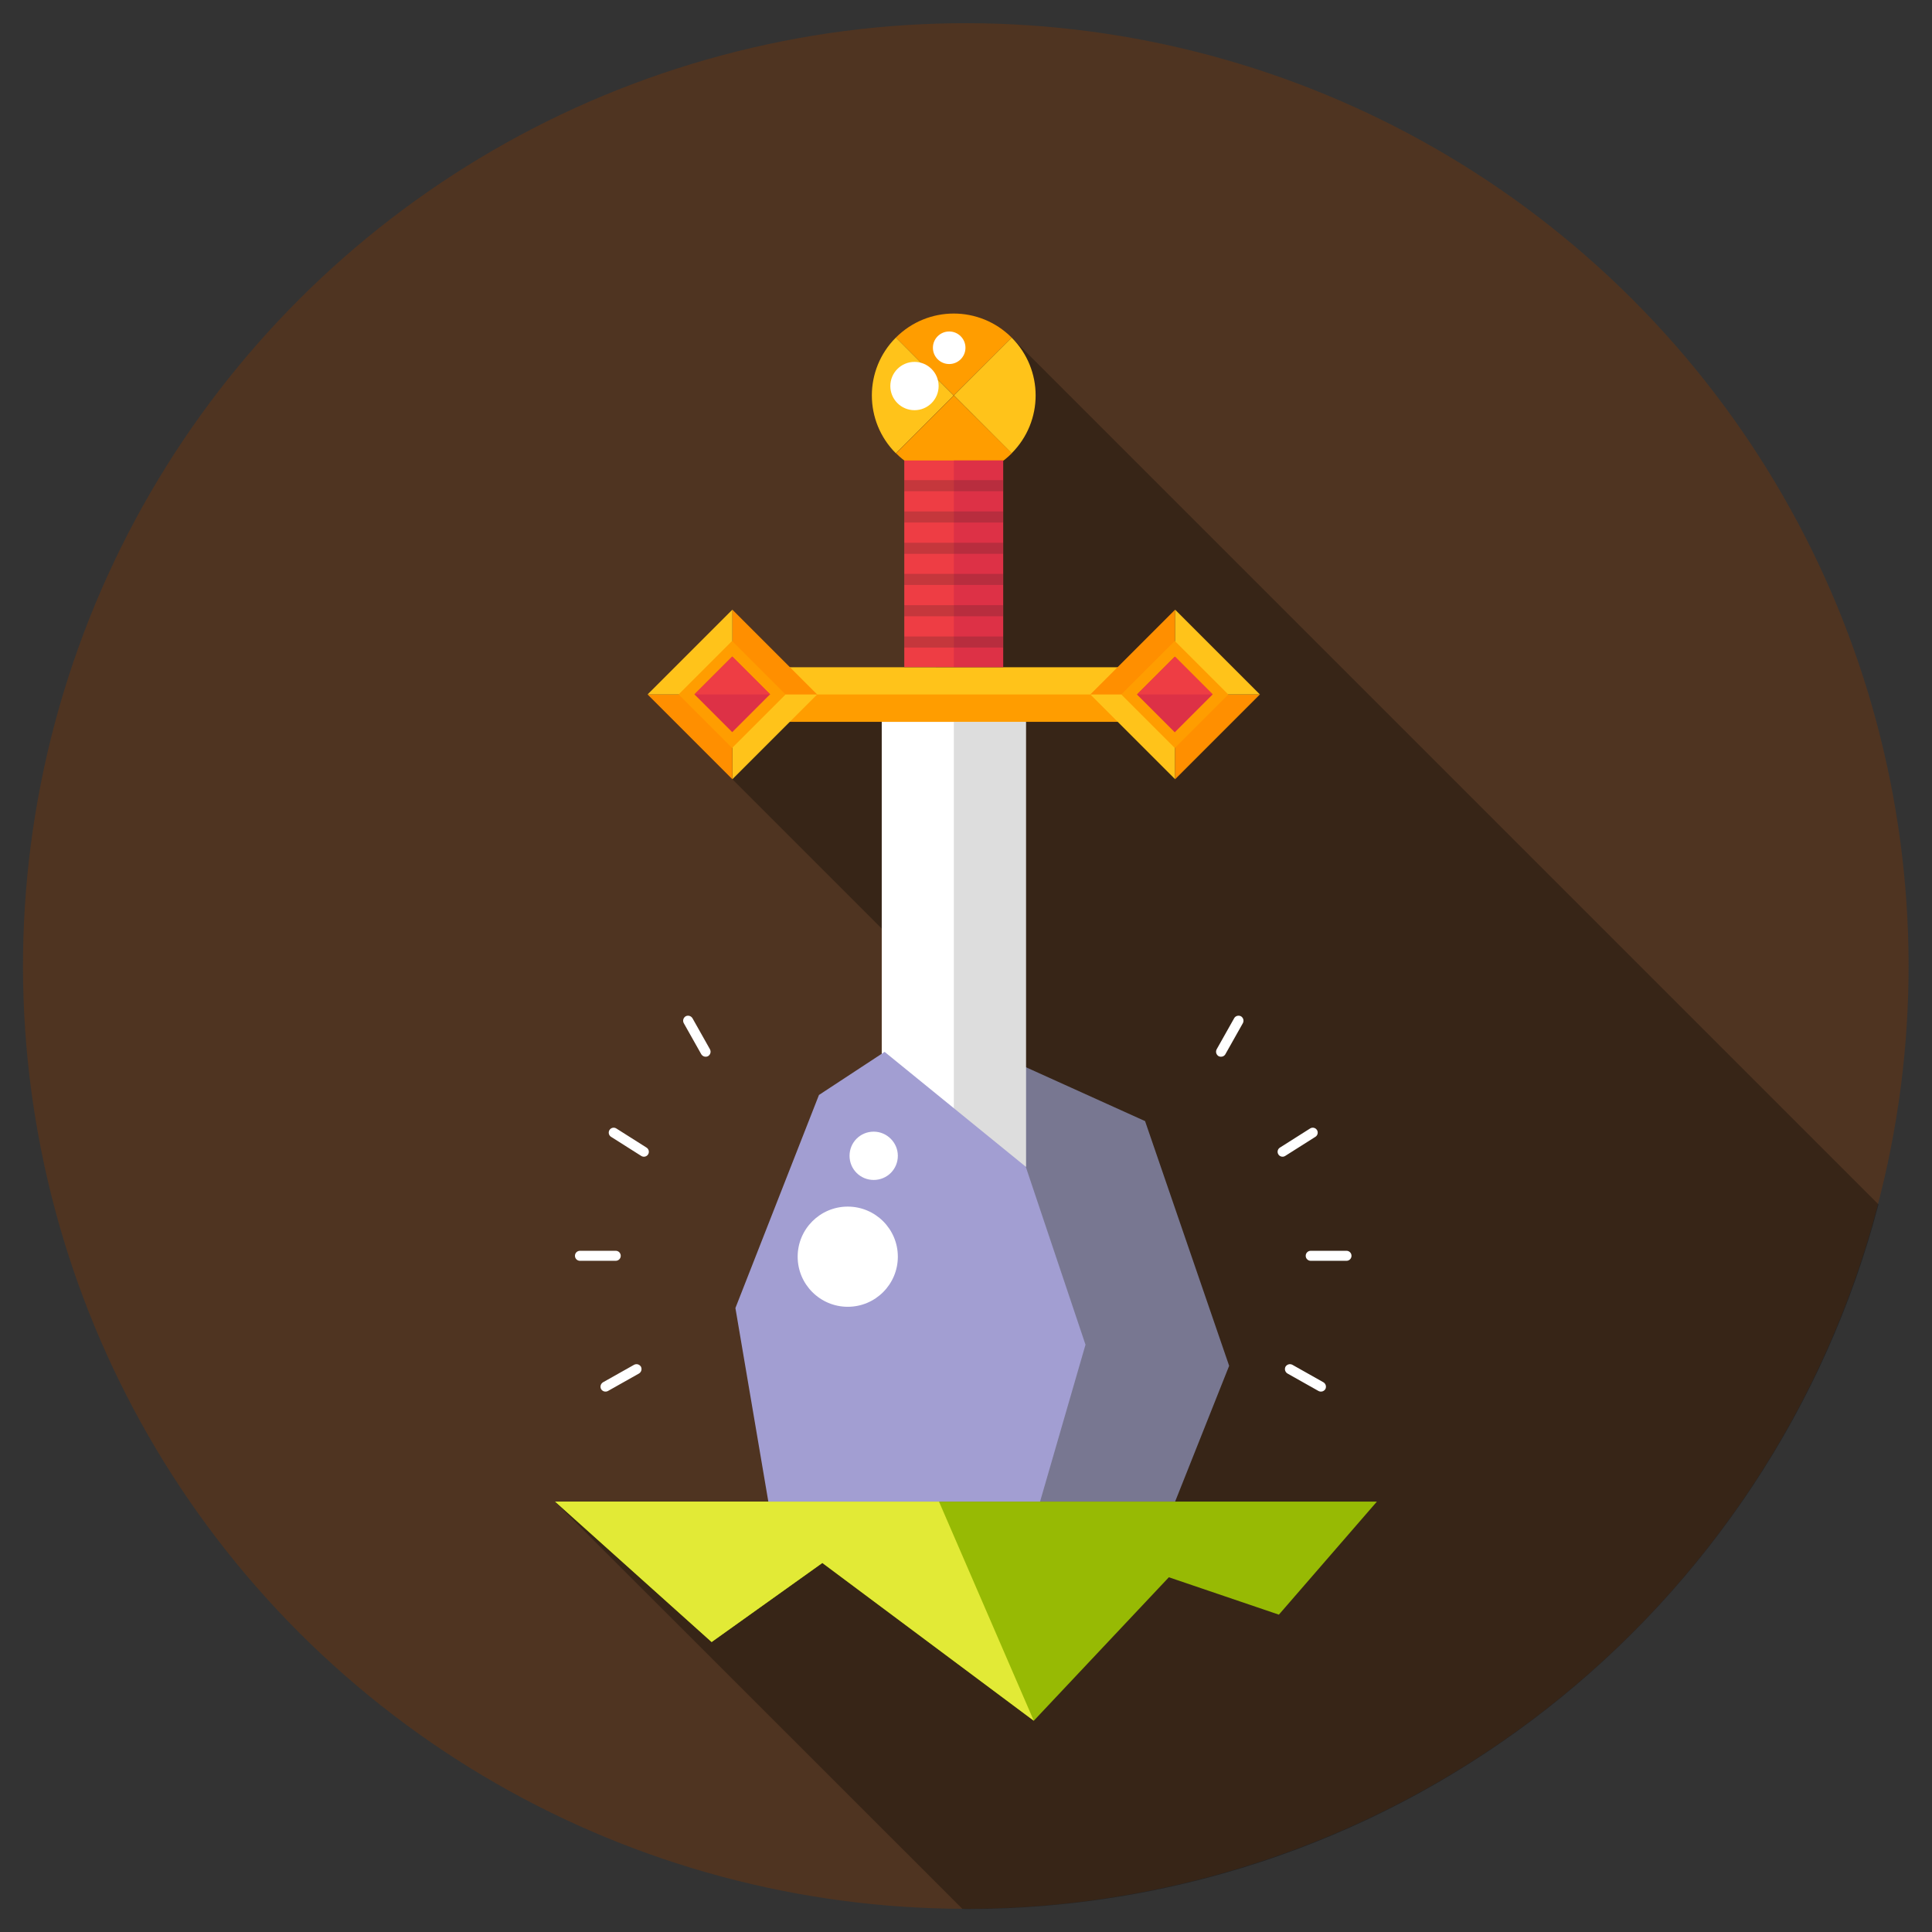 <?xml version="1.0" encoding="utf-8"?>
<!-- Generator: Adobe Illustrator 24.0.1, SVG Export Plug-In . SVG Version: 6.00 Build 0)  -->
<svg version="1.1" xmlns="http://www.w3.org/2000/svg" xmlns:xlink="http://www.w3.org/1999/xlink" x="0px" y="0px"
	 viewBox="0 0 1080 1080" style="enable-background:new 0 0 1080 1080;" xml:space="preserve">
<rect x="0" y="0" width="1080" height="1080" fill="#333333" stroke="none"/>
<style type="text/css">
	.st0{display:none;}
	.st1{display:inline;fill:#8DD0FB;}
	.st2{display:inline;fill:#44A7D8;}
	.st3{display:inline;}
	.st4{fill:#6662D8;}
	.st5{fill:#5240C1;}
	.st6{fill:#FFBE29;}
	.st7{fill:#F59A1D;}
	.st8{fill:#D1D1D1;}
	.st9{fill:#E2E2E2;}
	.st10{fill:#F4B887;}
	.st11{fill:#FDD5B1;}
	.st12{fill:#4B342E;}
	.st13{fill:#FFFFFF;}
	.st14{fill:#FFC31A;}
	.st15{fill:#FF8F00;}
	.st16{opacity:0.3;fill:#231F20;}
	.st17{fill:#FADABD;}
	.st18{fill:#4F3421;}
	.st19{opacity:0.3;}
	.st20{fill:#787791;}
	.st21{fill:#97BA04;}
	.st22{fill:#FF9D00;}
	.st23{fill:#DDDDDD;}
	.st24{fill:#EE3D44;}
	.st25{fill:#DD3146;}
	.st26{opacity:0.2;fill:#231F20;}
	.st27{fill:#E2EA36;}
	.st28{fill:#A29ED2;}
</style>
<g id="Layer_1" class="st0">
	
		<ellipse transform="matrix(0.707 -0.707 0.707 0.707 -223.774 540.24)" class="st1" cx="540.2" cy="540.2" rx="526.9" ry="526.9"/>
	<path class="st2" d="M1058.1,636.9L619.7,198.5l-80.1,120.8l-68.9,147.2l-10,110.3l10.6,41.6l81.5,134.1l2.9,2.3
		c-77.3,52.8-154.6,105.5-231.9,158.3c60.8,50.9,121.7,101.8,182.5,152.8c11.2,0.7,22.5,1.2,33.8,1.2
		C798.2,1067.1,1012.7,881.7,1058.1,636.9z"/>
	<g class="st3">
		<g>
			<polygon class="st4" points="190.6,298.3 294,390.9 235.4,272.6 			"/>
			<polygon class="st5" points="235.4,272.6 277.9,267.1 294,390.9 			"/>
			<polygon class="st5" points="370.4,275 294,390.9 320.5,261.6 			"/>
			<polygon class="st4" points="320.5,261.6 277.9,267.1 294,390.9 			"/>
			<polygon class="st4" points="235.4,272.6 277.9,267.1 273,229 			"/>
			<polygon class="st5" points="320.5,261.6 277.9,267.1 273,229 			"/>
			<polygon class="st5" points="190.6,298.3 273,229 235.4,272.6 			"/>
			<polygon class="st4" points="370.4,275 273,229 320.5,261.6 			"/>
			<path class="st6" d="M295.5,211.4c1.8,13.5-7.8,25.8-21.3,27.6c-13.5,1.8-25.8-7.8-27.6-21.3c-1.8-13.5,7.8-25.8,21.3-27.6
				C281.4,188.4,293.8,197.9,295.5,211.4z"/>
			<path class="st7" d="M295.5,211.4c-1.8-13.5-14.1-23-27.6-21.3l6.3,48.9C287.8,237.2,297.3,224.9,295.5,211.4z"/>
		</g>
		<polygon class="st4" points="437.8,308.8 500.4,131.1 792.1,219.5 838.2,175.5 879.3,272.8 825.5,242.1 805.1,292.1 637.2,246.2 
			660.5,310.9 		"/>
		<path class="st5" d="M797.3,269.5L596.4,221c0,0-13.4,52.2-21.9,89.1l86,0.8l-23.3-64.7l167.8,45.9l20.4-50l53.8,30.7l-47.5-59.7
			L797.3,269.5z"/>
		<path class="st8" d="M662.2,329.9c-1,3.3,62.6,161.3,62.6,161.3l-98-16.2L620,329.5L662.2,329.9z"/>
		<polygon class="st5" points="617.2,452.4 740.2,478.1 767.7,912.2 545.7,912.5 545.1,482.2 		"/>
		<path class="st9" d="M427.7,330.3c1,3.3-62.2,161.5-62.2,161.5l97.9-16.4l6.5-145.6L427.7,330.3z"/>
		<polygon class="st4" points="473,452.6 350.1,478.7 323.7,912.8 545.7,912.5 545.1,482.2 		"/>
		<path class="st10" d="M544.9,311l0.3,199.4c0,0,103.3,3.2,103.2-33.6c0-36.7-17.1-159.9-17.1-159.9L544.9,311z"/>
		<path class="st11" d="M544.9,311l0.3,199.4c0,0-103.3,3.4-103.3-33.3c0-36.7,16.7-159.9,16.7-159.9L544.9,311z"/>
		<path class="st12" d="M522.1,393.6c-0.6,2.4-3.1,3.8-5.5,3.2l-34-9.1c-2.4-0.6-3.8-3.1-3.2-5.5l0,0c0.6-2.4,3.1-3.8,5.5-3.2
			l34,9.1C521.3,388.7,522.7,391.2,522.1,393.6L522.1,393.6z"/>
		<path class="st13" d="M536.2,384.7c-1.1,4.3-5.5,6.8-9.8,5.7l-60.7-16.3c-4.3-1.1-6.8-5.5-5.7-9.8l0,0c1.1-4.3,5.5-6.8,9.8-5.7
			l60.7,16.3C534.8,376,537.4,380.4,536.2,384.7L536.2,384.7z"/>
		<path class="st13" d="M553.8,384.7c1.2,4.3,5.5,6.8,9.8,5.6l60.7-16.4c4.3-1.2,6.8-5.6,5.6-9.8l0,0c-1.2-4.3-5.5-6.8-9.8-5.6
			l-60.7,16.4C555.2,376,552.7,380.4,553.8,384.7L553.8,384.7z"/>
		<path class="st9" d="M545.1,471.2l-44.2,27.6c0,0-12.7,64.4-12.6,141.1c0.1,76.7,57.2,133.9,57.2,133.9L545.1,471.2z"/>
		<path class="st13" d="M545.1,447.7l-35.6,0l-30.7,30.8c0,0,0.1,93.2,0.2,128.7c0,35.5,33.3,60.5,33.3,60.5s-0.1-101.6-0.2-131
			c0-29.4,13.1-45.1,33.1-45.2C545.1,461.1,545.1,447.7,545.1,447.7z"/>
		<path class="st12" d="M568,393.5c0.6,2.4,3.1,3.8,5.5,3.2l34-9.2c2.4-0.6,3.8-3.1,3.2-5.5l0,0c-0.6-2.4-3.1-3.8-5.5-3.2l-34,9.2
			C568.7,388.7,567.3,391.1,568,393.5L568,393.5z"/>
		<path class="st8" d="M545.1,471.2l44.3,27.5c0,0,12.8,64.4,12.9,141.1c0.1,76.7-56.8,134.1-56.8,134.1L545.1,471.2z"/>
		<path class="st9" d="M545.1,447.7l35.6,0l30.8,30.7c0,0,0.1,93.2,0.2,128.7c0,35.5-33.1,60.5-33.1,60.5s-0.1-101.6-0.2-131
			c0-29.4-13.2-45.1-33.2-45.1C545.1,461.1,545.1,447.7,545.1,447.7z"/>
		<path class="st14" d="M656.6,297.8l-223.3,0.3c-11.9,0-21.4,9.6-21.4,21.5l266.2-0.3C678,307.3,668.4,297.7,656.6,297.8z"/>
		<path class="st15" d="M411.8,319.5c0,11.9,9.6,21.4,21.5,21.4l223.3-0.3c11.9,0,21.4-9.6,21.4-21.5L411.8,319.5z"/>
		<path class="st12" d="M353.8,908.6c-7.7,0-14.3-5.7-15.3-13.6l-60.9-514.2c-1-8.4,5-16.1,13.5-17.1c8.4-1,16.1,5,17.1,13.5
			l60.9,514.2c1,8.4-5,16.1-13.5,17.1C355,908.6,354.4,908.6,353.8,908.6z"/>
		<path class="st16" d="M703.9,756c-2.9,0-5.4-2.2-5.7-5.1L677,572.2c-0.4-3.2,1.9-6,5-6.4c3.2-0.4,6,1.9,6.4,5l21.1,178.6
			c0.4,3.2-1.9,6-5,6.4C704.3,755.9,704.1,756,703.9,756z"/>
		<path class="st17" d="M365.6,583.7c0,28.1-22.7,50.9-50.8,51c-28.1,0-50.9-22.7-51-50.8c0-28.1,22.7-50.9,50.8-51
			S365.5,555.6,365.6,583.7z"/>
		<path class="st17" d="M786.9,747c0,28.1-22.7,50.9-50.8,51c-28.1,0-50.9-22.7-51-50.8c0-28.1,22.7-50.9,50.8-51
			S786.9,718.9,786.9,747z"/>
		<polygon class="st13" points="451.7,370.9 456.3,461.9 478.8,478.5 485.2,516.3 430.1,487.6 421.8,463.4 		"/>
		<polygon class="st9" points="638.2,370.7 633.8,461.7 611.4,478.3 605.1,516.2 660.1,487.3 668.4,463.1 		"/>
		<path class="st13" d="M443.4,712.1c0,8.6-6.9,15.6-15.5,15.6c-8.6,0-15.6-6.9-15.6-15.5c0-8.6,6.9-15.6,15.5-15.6
			C436.4,696.6,443.4,703.5,443.4,712.1z"/>
		<path class="st13" d="M460.8,780.3c0,18.1-14.6,32.8-32.8,32.9c-18.1,0-32.8-14.6-32.9-32.8c0-18.1,14.6-32.8,32.8-32.9
			C446,747.5,460.7,762.1,460.8,780.3z"/>
		<path class="st13" d="M287,213.4c0,6.5-5.3,11.9-11.8,11.9c-6.5,0-11.9-5.3-11.9-11.8c0-6.5,5.3-11.9,11.8-11.9
			C281.7,201.6,287,206.9,287,213.4z"/>
		<g>
			<g>
				<g>
					<path class="st13" d="M150,292.2c1.3,0,2.3,1,2.3,2.3l0,0c0,1.3-1,2.3-2.3,2.3l-16.6,0c-1.3,0-2.3-1-2.3-2.3l0,0
						c0-1.3,1-2.3,2.3-2.3L150,292.2z"/>
					<path class="st13" d="M422.6,291.9c1.3,0,2.3,1,2.3,2.3l0,0c0,1.3-1,2.3-2.3,2.3l-16.6,0c-1.3,0-2.3-1-2.3-2.3l0,0
						c0-1.3,1-2.3,2.3-2.3L422.6,291.9z"/>
				</g>
				<g>
					<path class="st13" d="M280.1,166.4c0,1.3-1,2.3-2.3,2.3l0,0c-1.3,0-2.3-1-2.3-2.3l0-16.6c0-1.3,1-2.3,2.3-2.3l0,0
						c1.3,0,2.3,1,2.3,2.3L280.1,166.4z"/>
					<path class="st13" d="M280.5,439c0,1.3-1,2.3-2.3,2.3l0,0c-1.3,0-2.3-1-2.3-2.3l0-16.6c0-1.3,1-2.3,2.3-2.3l0,0
						c1.3,0,2.3,1,2.3,2.3L280.5,439z"/>
				</g>
			</g>
			<g>
				<g>
					<path class="st13" d="M213.4,404.9c0.6-1.1,2-1.5,3.1-0.9l0,0c1.1,0.6,1.5,2,0.9,3.1l-8.1,14.5c-0.6,1.1-2,1.5-3.1,0.9l0,0
						c-1.1-0.6-1.5-2-0.9-3.1L213.4,404.9z"/>
					<path class="st13" d="M346.7,167.1c0.6-1.1,2-1.5,3.1-0.9l0,0c1.1,0.6,1.5,2,0.9,3.1l-8.1,14.5c-0.6,1.1-2,1.5-3.1,0.9l0,0
						c-1.1-0.6-1.5-2-0.9-3.1L346.7,167.1z"/>
				</g>
				<g>
					<path class="st13" d="M167.4,229.8c1.1,0.6,1.5,2,0.9,3.1l0,0c-0.6,1.1-2,1.5-3.1,0.9l-14.5-8.1c-1.1-0.6-1.5-2-0.9-3.1l0,0
						c0.6-1.1,2-1.5,3.1-0.9L167.4,229.8z"/>
					<path class="st13" d="M405.3,363.1c1.1,0.6,1.5,2,0.9,3.1l0,0c-0.6,1.1-2,1.5-3.1,0.9l-14.5-8.1c-1.1-0.6-1.5-2-0.9-3.1l0,0
						c0.6-1.1,2-1.5,3.1-0.9L405.3,363.1z"/>
				</g>
			</g>
			<g>
				<g>
					<path class="st13" d="M348.5,401.2c-0.7-1.1-2.1-1.4-3.2-0.7l0,0c-1.1,0.7-1.4,2.1-0.7,3.2l8.9,14c0.7,1.1,2.1,1.4,3.2,0.7l0,0
						c1.1-0.7,1.4-2.1,0.7-3.2L348.5,401.2z"/>
					<path class="st13" d="M202.4,171c-0.7-1.1-2.1-1.4-3.2-0.7l0,0c-1.1,0.7-1.4,2.1-0.7,3.2l8.9,14c0.7,1.1,2.1,1.4,3.2,0.7l0,0
						c1.1-0.7,1.4-2.1,0.7-3.2L202.4,171z"/>
				</g>
				<g>
					<path class="st13" d="M384.8,223.9c-1.1,0.7-1.4,2.1-0.7,3.2l0,0c0.7,1.1,2.1,1.4,3.2,0.7l14-8.9c1.1-0.7,1.4-2.1,0.7-3.2l0,0
						c-0.7-1.1-2.1-1.4-3.2-0.7L384.8,223.9z"/>
					<path class="st13" d="M154.6,369.9c-1.1,0.7-1.4,2.1-0.7,3.2l0,0c0.7,1.1,2.1,1.4,3.2,0.7l14-8.9c1.1-0.7,1.4-2.1,0.7-3.2l0,0
						c-0.7-1.1-2.1-1.4-3.2-0.7L154.6,369.9z"/>
				</g>
			</g>
		</g>
	</g>
</g>
<g id="Layer_2">
	<g>
		
			<ellipse transform="matrix(0.707 -0.707 0.707 0.707 -223.675 540)" class="st18" cx="540" cy="540" rx="527.1" ry="527.1"/>
		<path class="st19" d="M1050.1,673.3L565.5,188.7l-32.8,50.1l-10.7,149.8l-112.7,1.8v45.1l125.1,125.1l4,51.3l-75.7,186.2
			l-29.8,60.3l-81.6-10l-41.2-9.1L538,1067.1c0.7,0,1.3,0.1,2,0.1C785.1,1067.1,991,899.9,1050.1,673.3z"/>
		<g>
			<g>
				<g>
					<path class="st13" d="M752.7,699.2c1.5,0,2.8,1.2,2.8,2.8l0,0c0,1.5-1.2,2.8-2.8,2.8h-20c-1.5,0-2.8-1.2-2.8-2.8l0,0
						c0-1.5,1.2-2.8,2.8-2.8H752.7z"/>
					<path class="st13" d="M689.9,569.2c0.7-1.3,2.4-1.8,3.8-1.1l0,0c1.3,0.8,1.8,2.4,1.1,3.8l-9.8,17.4c-0.7,1.3-2.4,1.8-3.8,1.1
						l0,0c-1.3-0.8-1.8-2.4-1.1-3.8L689.9,569.2z"/>
					<path class="st13" d="M739.8,772.7c1.3,0.8,1.8,2.4,1.1,3.8l0,0c-0.8,1.3-2.4,1.8-3.8,1.1l-17.4-9.8c-1.3-0.8-1.8-2.4-1.1-3.8
						l0,0c0.8-1.3,2.4-1.8,3.8-1.1L739.8,772.7z"/>
					<path class="st13" d="M715.5,641.5c-1.3,0.8-1.7,2.5-0.9,3.8l0,0c0.8,1.3,2.5,1.7,3.8,0.9l16.9-10.7c1.3-0.8,1.7-2.5,0.9-3.8
						l0,0c-0.8-1.3-2.5-1.7-3.8-0.9L715.5,641.5z"/>
				</g>
				<g>
					<path class="st13" d="M324.2,699.2c-1.5,0-2.8,1.2-2.8,2.8l0,0c0,1.5,1.2,2.8,2.8,2.8h20c1.5,0,2.8-1.2,2.8-2.8l0,0
						c0-1.5-1.2-2.8-2.8-2.8H324.2z"/>
					<path class="st13" d="M387.1,569.2c-0.8-1.3-2.4-1.8-3.8-1.1l0,0c-1.3,0.8-1.8,2.4-1.1,3.8l9.8,17.4c0.8,1.3,2.4,1.8,3.8,1.1
						l0,0c1.3-0.8,1.8-2.4,1.1-3.8L387.1,569.2z"/>
					<path class="st13" d="M337.1,772.7c-1.3,0.8-1.8,2.4-1.1,3.8l0,0c0.8,1.3,2.4,1.8,3.8,1.1l17.4-9.8c1.3-0.8,1.8-2.4,1.1-3.8
						l0,0c-0.8-1.3-2.4-1.8-3.8-1.1L337.1,772.7z"/>
					<path class="st13" d="M361.4,641.5c1.3,0.8,1.7,2.5,0.9,3.8l0,0c-0.8,1.3-2.5,1.7-3.8,0.9l-16.9-10.7c-1.3-0.8-1.7-2.5-0.9-3.8
						l0,0c0.8-1.3,2.5-1.7,3.8-0.9L361.4,641.5z"/>
				</g>
			</g>
			<polygon class="st20" points="554.5,588 640.1,626.7 687.1,763.5 656.9,839.4 554.5,839.4 509,677.9 			"/>
			<polygon class="st21" points="310.3,839.4 769.7,839.4 714.9,902.6 653.4,881.7 577.9,961.9 459.7,873.7 397.8,917.9 			"/>
			<g>
				<g>
					<path class="st14" d="M565.5,253.4c17.9-17.9,17.9-46.8,0-64.7l-32.3,32.3L565.5,253.4z"/>
					<path class="st22" d="M565.5,188.7c-17.9-17.9-46.8-17.9-64.7,0l32.3,32.3L565.5,188.7z"/>
					<path class="st14" d="M500.8,188.7c-17.9,17.9-17.9,46.8,0,64.7l32.3-32.3L500.8,188.7z"/>
					<path class="st22" d="M533.2,221.1l-32.3,32.3c17.9,17.9,46.8,17.9,64.7,0L533.2,221.1z"/>
				</g>
				<rect x="492.9" y="403.5" class="st13" width="80.5" height="248.7"/>
				<rect x="533.2" y="403.5" class="st23" width="40.3" height="248.7"/>
				<rect x="438.5" y="373" class="st14" width="189.2" height="30.5"/>
				<rect x="505.5" y="257.4" class="st24" width="55.2" height="115.5"/>
				<rect x="438.5" y="388.2" class="st22" width="188.4" height="15.3"/>
				<polygon class="st14" points="409.4,435.6 456.8,388.2 409.4,388.2 				"/>
				<polygon class="st15" points="362,388.2 409.4,435.6 409.4,388.2 				"/>
				<polygon class="st15" points="456.8,388.2 409.4,340.8 409.4,388.2 				"/>
				<polygon class="st14" points="409.4,388.2 409.4,340.8 362,388.2 				"/>
				
					<rect x="388.2" y="367" transform="matrix(0.707 -0.707 0.707 0.707 -154.589 403.2)" class="st22" width="42.3" height="42.3"/>
				
					<rect x="394.5" y="373.2" transform="matrix(0.707 -0.707 0.707 0.707 -154.589 403.191)" class="st25" width="29.9" height="29.9"/>
				<polygon class="st24" points="388.3,388.2 430.6,388.2 409.4,367.1 				"/>
				<g>
					<polygon class="st14" points="609.5,388.2 656.9,435.6 656.9,388.2 					"/>
					<polygon class="st15" points="656.9,340.8 609.5,388.2 656.9,388.2 					"/>
					<polygon class="st15" points="656.9,435.6 704.3,388.2 656.9,388.2 					"/>
					<polygon class="st14" points="656.9,388.2 704.3,388.2 656.9,340.8 					"/>
					
						<rect x="635.7" y="367" transform="matrix(0.707 -0.707 0.707 0.707 -82.109 578.177)" class="st22" width="42.3" height="42.3"/>
					
						<rect x="641.9" y="373.2" transform="matrix(0.707 -0.707 0.707 0.707 -82.107 578.182)" class="st25" width="29.9" height="29.9"/>
					<polygon class="st24" points="635.7,388.2 678,388.2 656.9,367.1 					"/>
				</g>
				<rect x="533.2" y="257.4" class="st25" width="27.6" height="115.5"/>
				<g>
					<rect x="505.5" y="355.8" class="st26" width="55.2" height="6.2"/>
					<rect x="505.5" y="338.3" class="st26" width="55.2" height="6.2"/>
					<rect x="505.5" y="320.8" class="st26" width="55.2" height="6.2"/>
					<rect x="505.5" y="303.4" class="st26" width="55.2" height="6.2"/>
					<rect x="505.5" y="285.9" class="st26" width="55.2" height="6.2"/>
					<rect x="505.5" y="268.4" class="st26" width="55.2" height="6.2"/>
				</g>
				<circle class="st13" cx="530.6" cy="194.4" r="9.1"/>
				<circle class="st13" cx="511.2" cy="215.8" r="13.5"/>
			</g>
			<polygon class="st27" points="577.9,961.9 524.9,839.4 310.3,839.4 397.8,917.9 459.7,873.7 			"/>
			<polygon class="st28" points="494.5,588 573.4,652.2 606.8,751.7 581.4,839.4 429.5,839.4 411.1,731.2 457.8,612.1 			"/>
			<path class="st13" d="M501.9,646.1c0,7.5-6,13.5-13.5,13.5c-7.5,0-13.5-6-13.5-13.5c0-7.5,6-13.5,13.5-13.5
				C495.8,632.6,501.9,638.7,501.9,646.1z"/>
			<path class="st13" d="M501.9,702.5c0,15.4-12.5,28-28,28c-15.4,0-28-12.5-28-28c0-15.4,12.5-28,28-28
				C489.3,674.5,501.9,687,501.9,702.5z"/>
		</g>
	</g>
</g>
</svg>
